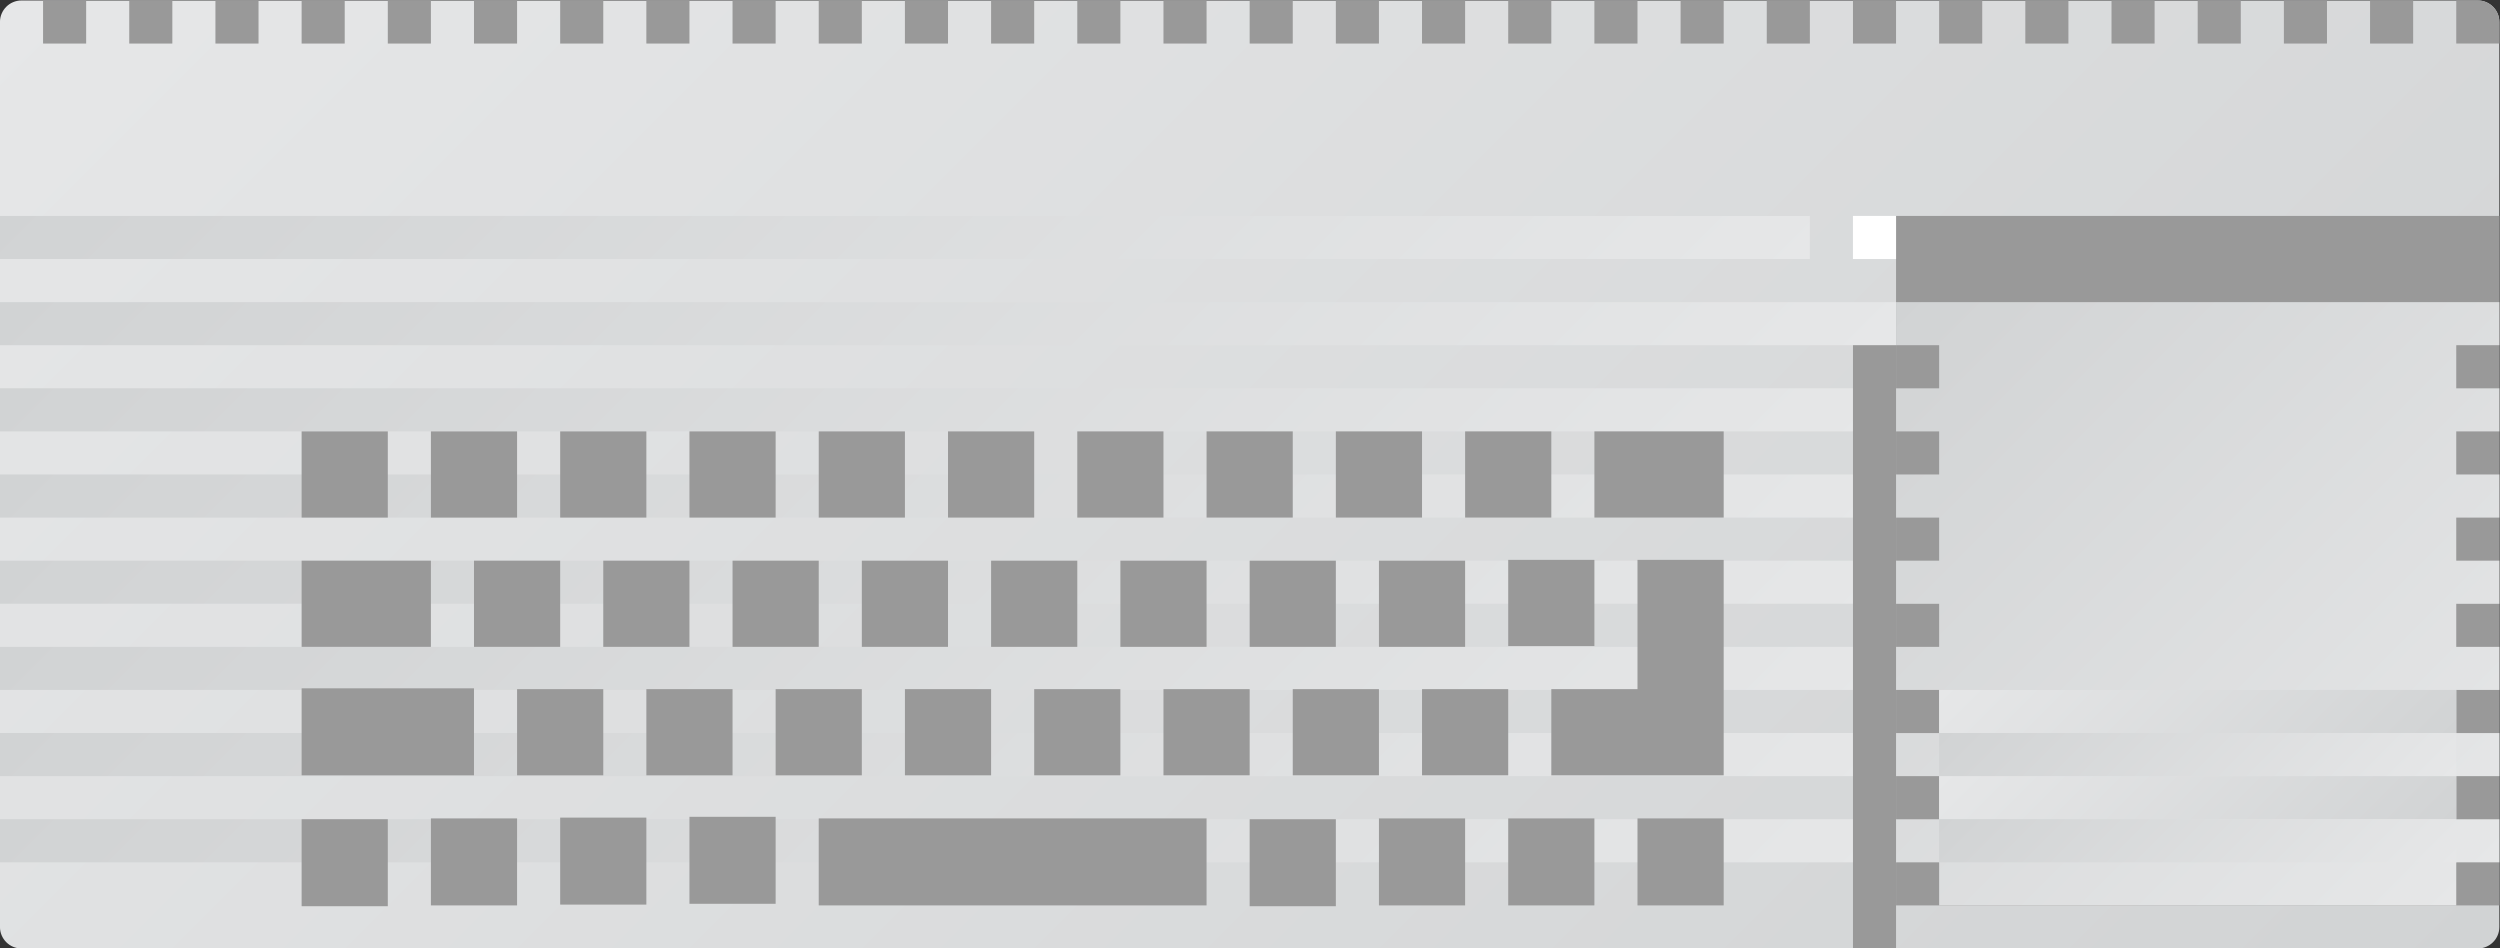 <?xml version="1.0" encoding="UTF-8" standalone="no"?>
<svg
   xmlns:dc="http://purl.org/dc/elements/1.1/"
   xmlns:cc="http://creativecommons.org/ns#"
   xmlns:rdf="http://www.w3.org/1999/02/22-rdf-syntax-ns#"
   xmlns:svg="http://www.w3.org/2000/svg"
   xmlns="http://www.w3.org/2000/svg"
   viewBox="0 0 309.333 117.333"
   height="117.333"
   width="309.333"
   xml:space="preserve"
   id="svg2"
   version="1.1"><rect x="0" y="0" width="309.333" height="117.333" fill="#333333" stroke="none"/><defs
     id="defs6"><clipPath
       id="clipPath18"
       clipPathUnits="userSpaceOnUse"><path
         id="path16"
         d="m 14,172 c -1.105,0 -2,-0.896 -2,-2 v 0 -84 c 0,-1.105 0.895,-2 2,-2 v 0 h 228 c 1.104,0 2,0.895 2,2 v 0 84 c 0,1.104 -0.896,2 -2,2 v 0 z" /></clipPath><linearGradient
       id="linearGradient28"
       spreadMethod="pad"
       gradientTransform="matrix(158.828,-158.828,-158.828,-158.828,48.586,207.414)"
       gradientUnits="userSpaceOnUse"
       y2="0"
       x2="1"
       y1="0"
       x1="0"><stop
         id="stop24"
         offset="0"
         style="stop-opacity:1;stop-color:#e6e7e8" /><stop
         id="stop26"
         offset="1"
         style="stop-opacity:1;stop-color:#d1d3d4" /></linearGradient><clipPath
       id="clipPath38"
       clipPathUnits="userSpaceOnUse"><path
         id="path36"
         d="M 0,256 H 256 V 0 H 0 Z" /></clipPath><clipPath
       id="clipPath48"
       clipPathUnits="userSpaceOnUse"><path
         id="path46"
         d="m 12,148 h 168 v 4 H 12 Z" /></clipPath><linearGradient
       id="linearGradient58"
       spreadMethod="pad"
       gradientTransform="matrix(-86,86,86,86,139,107)"
       gradientUnits="userSpaceOnUse"
       y2="0"
       x2="1"
       y1="0"
       x1="0"><stop
         id="stop54"
         offset="0"
         style="stop-opacity:1;stop-color:#e6e7e8" /><stop
         id="stop56"
         offset="1"
         style="stop-opacity:1;stop-color:#d1d3d4" /></linearGradient><clipPath
       id="clipPath68"
       clipPathUnits="userSpaceOnUse"><path
         id="path66"
         d="m 12,140 h 176 v 4 H 12 Z" /></clipPath><linearGradient
       id="linearGradient78"
       spreadMethod="pad"
       gradientTransform="matrix(-90,90,90,90,145,97)"
       gradientUnits="userSpaceOnUse"
       y2="0"
       x2="1"
       y1="0"
       x1="0"><stop
         id="stop74"
         offset="0"
         style="stop-opacity:1;stop-color:#e6e7e8" /><stop
         id="stop76"
         offset="1"
         style="stop-opacity:1;stop-color:#d1d3d4" /></linearGradient><clipPath
       id="clipPath88"
       clipPathUnits="userSpaceOnUse"><path
         id="path86"
         d="m 12,132 h 176 v 4 H 12 Z" /></clipPath><linearGradient
       id="linearGradient98"
       spreadMethod="pad"
       gradientTransform="matrix(-90,90,90,90,145,89)"
       gradientUnits="userSpaceOnUse"
       y2="0"
       x2="1"
       y1="0"
       x1="0"><stop
         id="stop94"
         offset="0"
         style="stop-opacity:1;stop-color:#e6e7e8" /><stop
         id="stop96"
         offset="1"
         style="stop-opacity:1;stop-color:#d1d3d4" /></linearGradient><clipPath
       id="clipPath108"
       clipPathUnits="userSpaceOnUse"><path
         id="path106"
         d="m 12,124 h 176 v 4 H 12 Z" /></clipPath><linearGradient
       id="linearGradient118"
       spreadMethod="pad"
       gradientTransform="matrix(-90,90,90,90,145,81)"
       gradientUnits="userSpaceOnUse"
       y2="0"
       x2="1"
       y1="0"
       x1="0"><stop
         id="stop114"
         offset="0"
         style="stop-opacity:1;stop-color:#e6e7e8" /><stop
         id="stop116"
         offset="1"
         style="stop-opacity:1;stop-color:#d1d3d4" /></linearGradient><clipPath
       id="clipPath128"
       clipPathUnits="userSpaceOnUse"><path
         id="path126"
         d="m 12,116 h 176 v 4 H 12 Z" /></clipPath><linearGradient
       id="linearGradient138"
       spreadMethod="pad"
       gradientTransform="matrix(-90,90,90,90,145,73)"
       gradientUnits="userSpaceOnUse"
       y2="0"
       x2="1"
       y1="0"
       x1="0"><stop
         id="stop134"
         offset="0"
         style="stop-opacity:1;stop-color:#e6e7e8" /><stop
         id="stop136"
         offset="1"
         style="stop-opacity:1;stop-color:#d1d3d4" /></linearGradient><clipPath
       id="clipPath148"
       clipPathUnits="userSpaceOnUse"><path
         id="path146"
         d="m 12,108 h 176 v 4 H 12 Z" /></clipPath><linearGradient
       id="linearGradient158"
       spreadMethod="pad"
       gradientTransform="matrix(-90,90,90,90,145,65)"
       gradientUnits="userSpaceOnUse"
       y2="0"
       x2="1"
       y1="0"
       x1="0"><stop
         id="stop154"
         offset="0"
         style="stop-opacity:1;stop-color:#e6e7e8" /><stop
         id="stop156"
         offset="1"
         style="stop-opacity:1;stop-color:#d1d3d4" /></linearGradient><clipPath
       id="clipPath168"
       clipPathUnits="userSpaceOnUse"><path
         id="path166"
         d="m 12,100 h 176 v 4.001 H 12 Z" /></clipPath><linearGradient
       id="linearGradient178"
       spreadMethod="pad"
       gradientTransform="matrix(-90,90,90,90,145,57)"
       gradientUnits="userSpaceOnUse"
       y2="0"
       x2="1"
       y1="0"
       x1="0"><stop
         id="stop174"
         offset="0"
         style="stop-opacity:1;stop-color:#e6e7e8" /><stop
         id="stop176"
         offset="1"
         style="stop-opacity:1;stop-color:#d1d3d4" /></linearGradient><clipPath
       id="clipPath188"
       clipPathUnits="userSpaceOnUse"><path
         id="path186"
         d="m 12,92 h 176 v 4.001 H 12 Z" /></clipPath><linearGradient
       id="linearGradient198"
       spreadMethod="pad"
       gradientTransform="matrix(-90,90,90,90,145,49)"
       gradientUnits="userSpaceOnUse"
       y2="0"
       x2="1"
       y1="0"
       x1="0"><stop
         id="stop194"
         offset="0"
         style="stop-opacity:1;stop-color:#e6e7e8" /><stop
         id="stop196"
         offset="1"
         style="stop-opacity:1;stop-color:#d1d3d4" /></linearGradient><clipPath
       id="clipPath208"
       clipPathUnits="userSpaceOnUse"><path
         id="path206"
         d="M 0,256 H 256 V 0 H 0 Z" /></clipPath><clipPath
       id="clipPath362"
       clipPathUnits="userSpaceOnUse"><path
         id="path360"
         d="m 188,144 v -4 h 4 v -4 h -4 v -4 h 4 v -4 h -4 v -4 h 4 v -4 h -4 v -4 h 4 v -4 h -4 v -4 h 4 v -4 h -4 v -4 h 4 v -4 h -4 v -4 h 4 v -4 h 48 v 4 h 4 v 4 h -4 v 4 h 4 v 4 h -4 v 4 h 4 v 4 h -4 v 4 h 4 v 4 h -4 v 4 h 4 v 4 h -4 v 4 h 4 v 4 h -4 v 4 h 4 v 4 z" /></clipPath><linearGradient
       id="linearGradient372"
       spreadMethod="pad"
       gradientTransform="matrix(-54,54,54,54,243,91)"
       gradientUnits="userSpaceOnUse"
       y2="0"
       x2="1"
       y1="0"
       x1="0"><stop
         id="stop368"
         offset="0"
         style="stop-opacity:1;stop-color:#e6e7e8" /><stop
         id="stop370"
         offset="1"
         style="stop-opacity:1;stop-color:#d1d3d4" /></linearGradient><clipPath
       id="clipPath382"
       clipPathUnits="userSpaceOnUse"><path
         id="path380"
         d="m 192,104 h 48.001 v 4 H 192 Z" /></clipPath><linearGradient
       id="linearGradient392"
       spreadMethod="pad"
       gradientTransform="matrix(26,-26,-26,-26,203,119)"
       gradientUnits="userSpaceOnUse"
       y2="0"
       x2="1"
       y1="0"
       x1="0"><stop
         id="stop388"
         offset="0"
         style="stop-opacity:1;stop-color:#e6e7e8" /><stop
         id="stop390"
         offset="1"
         style="stop-opacity:1;stop-color:#d1d3d4" /></linearGradient><clipPath
       id="clipPath402"
       clipPathUnits="userSpaceOnUse"><path
         id="path400"
         d="m 192,100 h 48.001 v 4.001 H 192 Z" /></clipPath><linearGradient
       id="linearGradient412"
       spreadMethod="pad"
       gradientTransform="matrix(-26,26,26,26,229,89)"
       gradientUnits="userSpaceOnUse"
       y2="0"
       x2="1"
       y1="0"
       x1="0"><stop
         id="stop408"
         offset="0"
         style="stop-opacity:1;stop-color:#e6e7e8" /><stop
         id="stop410"
         offset="1"
         style="stop-opacity:1;stop-color:#d1d3d4" /></linearGradient><clipPath
       id="clipPath422"
       clipPathUnits="userSpaceOnUse"><path
         id="path420"
         d="m 192,96 h 48.001 v 4 H 192 Z" /></clipPath><linearGradient
       id="linearGradient432"
       spreadMethod="pad"
       gradientTransform="matrix(26,-26,-26,-26,203,111)"
       gradientUnits="userSpaceOnUse"
       y2="0"
       x2="1"
       y1="0"
       x1="0"><stop
         id="stop428"
         offset="0"
         style="stop-opacity:1;stop-color:#e6e7e8" /><stop
         id="stop430"
         offset="1"
         style="stop-opacity:1;stop-color:#d1d3d4" /></linearGradient><clipPath
       id="clipPath442"
       clipPathUnits="userSpaceOnUse"><path
         id="path440"
         d="m 192,92 h 48.001 v 4.001 H 192 Z" /></clipPath><linearGradient
       id="linearGradient452"
       spreadMethod="pad"
       gradientTransform="matrix(-26,26,26,26,229,81)"
       gradientUnits="userSpaceOnUse"
       y2="0"
       x2="1"
       y1="0"
       x1="0"><stop
         id="stop448"
         offset="0"
         style="stop-opacity:1;stop-color:#e6e7e8" /><stop
         id="stop450"
         offset="1"
         style="stop-opacity:1;stop-color:#d1d3d4" /></linearGradient></defs><g
     transform="matrix(1.333,0,0,-1.333,-16,229.333)"
     id="g10"><g
       id="g12"><g
         clip-path="url(#clipPath18)"
         id="g14"><g
           id="g20"><g
             id="g22"><path
               id="path30"
               style="fill:url(#linearGradient28);stroke:none"
               d="m 14,172 c -1.105,0 -2,-0.896 -2,-2 v 0 -84 c 0,-1.105 0.895,-2 2,-2 v 0 h 228 c 1.104,0 2,0.895 2,2 v 0 84 c 0,1.104 -0.896,2 -2,2 v 0 z" /></g></g></g></g><g
       id="g32"><g
         clip-path="url(#clipPath38)"
         id="g34"><path
           id="path40"
           style="fill:#999999;fill-opacity:1;fill-rule:nonzero;stroke:none"
           d="m 244,88 h -56 v 64 h 56 z" /></g></g><g
       id="g42"><g
         clip-path="url(#clipPath48)"
         id="g44"><g
           id="g50"><g
             id="g52"><path
               id="path60"
               style="fill:url(#linearGradient58);stroke:none"
               d="m 12,148 h 168 v 4 H 12 Z" /></g></g></g></g><g
       id="g62"><g
         clip-path="url(#clipPath68)"
         id="g64"><g
           id="g70"><g
             id="g72"><path
               id="path80"
               style="fill:url(#linearGradient78);stroke:none"
               d="m 12,140 h 176 v 4 H 12 Z" /></g></g></g></g><g
       id="g82"><g
         clip-path="url(#clipPath88)"
         id="g84"><g
           id="g90"><g
             id="g92"><path
               id="path100"
               style="fill:url(#linearGradient98);stroke:none"
               d="m 12,132 h 176 v 4 H 12 Z" /></g></g></g></g><g
       id="g102"><g
         clip-path="url(#clipPath108)"
         id="g104"><g
           id="g110"><g
             id="g112"><path
               id="path120"
               style="fill:url(#linearGradient118);stroke:none"
               d="m 12,124 h 176 v 4 H 12 Z" /></g></g></g></g><g
       id="g122"><g
         clip-path="url(#clipPath128)"
         id="g124"><g
           id="g130"><g
             id="g132"><path
               id="path140"
               style="fill:url(#linearGradient138);stroke:none"
               d="m 12,116 h 176 v 4 H 12 Z" /></g></g></g></g><g
       id="g142"><g
         clip-path="url(#clipPath148)"
         id="g144"><g
           id="g150"><g
             id="g152"><path
               id="path160"
               style="fill:url(#linearGradient158);stroke:none"
               d="m 12,108 h 176 v 4 H 12 Z" /></g></g></g></g><g
       id="g162"><g
         clip-path="url(#clipPath168)"
         id="g164"><g
           id="g170"><g
             id="g172"><path
               id="path180"
               style="fill:url(#linearGradient178);stroke:none"
               d="m 12,100 h 176 v 4.001 H 12 Z" /></g></g></g></g><g
       id="g182"><g
         clip-path="url(#clipPath188)"
         id="g184"><g
           id="g190"><g
             id="g192"><path
               id="path200"
               style="fill:url(#linearGradient198);stroke:none"
               d="m 12,92 h 176 v 4.001 H 12 Z" /></g></g></g></g><g
       id="g202"><g
         clip-path="url(#clipPath208)"
         id="g204"><path
           id="path210"
           style="fill:#999999;fill-opacity:1;fill-rule:nonzero;stroke:none"
           d="m 48,124 h -8 v 8 h 8 z" /><path
           id="path212"
           style="fill:#999999;fill-opacity:1;fill-rule:nonzero;stroke:none"
           d="M 52,112 H 40 v 8 h 12 z" /><path
           id="path214"
           style="fill:#999999;fill-opacity:1;fill-rule:nonzero;stroke:none"
           d="m 60,124 h -8 v 8 h 8 z" /><path
           id="path216"
           style="fill:#999999;fill-opacity:1;fill-rule:nonzero;stroke:none"
           d="m 64,112 h -8 v 8 h 8 z" /><path
           id="path218"
           style="fill:#999999;fill-opacity:1;fill-rule:nonzero;stroke:none"
           d="m 68,100.075 h -8 v 8 h 8 z" /><path
           id="path220"
           style="fill:#999999;fill-opacity:1;fill-rule:nonzero;stroke:none"
           d="m 80,100.075 h -8 v 8 h 8 z" /><path
           id="path222"
           style="fill:#999999;fill-opacity:1;fill-rule:nonzero;stroke:none"
           d="m 92,100.075 h -8 v 8 h 8 z" /><path
           id="path224"
           style="fill:#999999;fill-opacity:1;fill-rule:nonzero;stroke:none"
           d="m 104,100.075 h -8 v 8 h 8 z" /><path
           id="path226"
           style="fill:#999999;fill-opacity:1;fill-rule:nonzero;stroke:none"
           d="m 116,100.075 h -8 v 8 h 8 z" /><path
           id="path228"
           style="fill:#999999;fill-opacity:1;fill-rule:nonzero;stroke:none"
           d="m 128,100.075 h -8 v 8 h 8 z" /><path
           id="path230"
           style="fill:#999999;fill-opacity:1;fill-rule:nonzero;stroke:none"
           d="m 140,100.075 h -8 v 8 h 8 z" /><path
           id="path232"
           style="fill:#999999;fill-opacity:1;fill-rule:nonzero;stroke:none"
           d="m 152,100.075 h -8 v 8 h 8 z" /><path
           id="path234"
           style="fill:#999999;fill-opacity:1;fill-rule:nonzero;stroke:none"
           d="m 76,112 h -8 v 8 h 8 z" /><path
           id="path236"
           style="fill:#999999;fill-opacity:1;fill-rule:nonzero;stroke:none"
           d="m 88,112 h -8 v 8 h 8 z" /><path
           id="path238"
           style="fill:#999999;fill-opacity:1;fill-rule:nonzero;stroke:none"
           d="m 100,112 h -8 v 8 h 8 z" /><path
           id="path240"
           style="fill:#999999;fill-opacity:1;fill-rule:nonzero;stroke:none"
           d="m 112,112 h -8 v 8 h 8 z" /><path
           id="path242"
           style="fill:#999999;fill-opacity:1;fill-rule:nonzero;stroke:none"
           d="m 124,112 h -8 v 8 h 8 z" /><path
           id="path244"
           style="fill:#999999;fill-opacity:1;fill-rule:nonzero;stroke:none"
           d="m 136,112 h -8 v 8 h 8 z" /><path
           id="path246"
           style="fill:#999999;fill-opacity:1;fill-rule:nonzero;stroke:none"
           d="m 148,112 h -8 v 8 h 8 z" /><path
           id="path248"
           style="fill:#999999;fill-opacity:1;fill-rule:nonzero;stroke:none"
           d="m 160,112.075 h -8 v 8 h 8 z" /><g
           transform="translate(164,120.075)"
           id="g250"><path
             id="path252"
             style="fill:#999999;fill-opacity:1;fill-rule:nonzero;stroke:none"
             d="m 0,0 v -12 h -8 v -8 H 0 8 V 0 Z" /></g><path
           id="path254"
           style="fill:#999999;fill-opacity:1;fill-rule:nonzero;stroke:none"
           d="m 72,124 h -8 v 8 h 8 z" /><path
           id="path256"
           style="fill:#999999;fill-opacity:1;fill-rule:nonzero;stroke:none"
           d="m 84,124 h -8 v 8 h 8 z" /><path
           id="path258"
           style="fill:#999999;fill-opacity:1;fill-rule:nonzero;stroke:none"
           d="m 96,124 h -8 v 8 h 8 z" /><path
           id="path260"
           style="fill:#999999;fill-opacity:1;fill-rule:nonzero;stroke:none"
           d="m 108,124 h -8 v 8 h 8 z" /><path
           id="path262"
           style="fill:#999999;fill-opacity:1;fill-rule:nonzero;stroke:none"
           d="m 120,124 h -8 v 8 h 8 z" /><path
           id="path264"
           style="fill:#999999;fill-opacity:1;fill-rule:nonzero;stroke:none"
           d="m 132,124 h -8 v 8 h 8 z" /><path
           id="path266"
           style="fill:#999999;fill-opacity:1;fill-rule:nonzero;stroke:none"
           d="m 144,124 h -8 v 8 h 8 z" /><path
           id="path268"
           style="fill:#999999;fill-opacity:1;fill-rule:nonzero;stroke:none"
           d="m 156,124 h -8 v 8 h 8 z" /><path
           id="path270"
           style="fill:#999999;fill-opacity:1;fill-rule:nonzero;stroke:none"
           d="m 172,124 h -12 v 8 h 12 z" /><path
           id="path272"
           style="fill:#999999;fill-opacity:1;fill-rule:nonzero;stroke:none"
           d="M 56,100.075 H 40 v 8.075 h 16 z" /><path
           id="path274"
           style="fill:#999999;fill-opacity:1;fill-rule:nonzero;stroke:none"
           d="m 148,88 h -8 v 8.075 h 8 z" /><path
           id="path276"
           style="fill:#999999;fill-opacity:1;fill-rule:nonzero;stroke:none"
           d="m 136,87.925 h -8 V 96 h 8 z" /><path
           id="path278"
           style="fill:#999999;fill-opacity:1;fill-rule:nonzero;stroke:none"
           d="M 48,87.925 H 40 V 96 h 8 z" /><path
           id="path280"
           style="fill:#999999;fill-opacity:1;fill-rule:nonzero;stroke:none"
           d="m 60,88 h -8 v 8.075 h 8 z" /><path
           id="path282"
           style="fill:#999999;fill-opacity:1;fill-rule:nonzero;stroke:none"
           d="m 72,88.075 h -8 v 8.075 h 8 z" /><path
           id="path284"
           style="fill:#999999;fill-opacity:1;fill-rule:nonzero;stroke:none"
           d="m 84,88.15 h -8 v 8.075 h 8 z" /><path
           id="path286"
           style="fill:#999999;fill-opacity:1;fill-rule:nonzero;stroke:none"
           d="m 160,88 h -8 v 8.075 h 8 z" /><path
           id="path288"
           style="fill:#999999;fill-opacity:1;fill-rule:nonzero;stroke:none"
           d="m 172,88 h -8 v 8.075 h 8 z" /><path
           id="path290"
           style="fill:#999999;fill-opacity:1;fill-rule:nonzero;stroke:none"
           d="M 124,88 H 88 v 8.075 h 36 z" /><path
           id="path292"
           style="fill:#999999;fill-opacity:1;fill-rule:nonzero;stroke:none"
           d="m 20,168 h -4 v 4 h 4 z" /><path
           id="path294"
           style="fill:#999999;fill-opacity:1;fill-rule:nonzero;stroke:none"
           d="m 28,168 h -4 v 4 h 4 z" /><path
           id="path296"
           style="fill:#999999;fill-opacity:1;fill-rule:nonzero;stroke:none"
           d="m 36,168 h -4 v 4 h 4 z" /><path
           id="path298"
           style="fill:#999999;fill-opacity:1;fill-rule:nonzero;stroke:none"
           d="m 44,168 h -4 v 4 h 4 z" /><path
           id="path300"
           style="fill:#999999;fill-opacity:1;fill-rule:nonzero;stroke:none"
           d="m 52,168 h -4 v 4 h 4 z" /><path
           id="path302"
           style="fill:#999999;fill-opacity:1;fill-rule:nonzero;stroke:none"
           d="m 60,168 h -4 v 4 h 4 z" /><path
           id="path304"
           style="fill:#999999;fill-opacity:1;fill-rule:nonzero;stroke:none"
           d="m 68,168 h -4 v 4 h 4 z" /><path
           id="path306"
           style="fill:#999999;fill-opacity:1;fill-rule:nonzero;stroke:none"
           d="m 76,168 h -4 v 4 h 4 z" /><path
           id="path308"
           style="fill:#999999;fill-opacity:1;fill-rule:nonzero;stroke:none"
           d="m 84,168 h -4 v 4 h 4 z" /><path
           id="path310"
           style="fill:#999999;fill-opacity:1;fill-rule:nonzero;stroke:none"
           d="m 92,168 h -4 v 4 h 4 z" /><path
           id="path312"
           style="fill:#999999;fill-opacity:1;fill-rule:nonzero;stroke:none"
           d="m 100,168 h -4 v 4 h 4 z" /><path
           id="path314"
           style="fill:#999999;fill-opacity:1;fill-rule:nonzero;stroke:none"
           d="m 108,168 h -4 v 4 h 4 z" /><path
           id="path316"
           style="fill:#999999;fill-opacity:1;fill-rule:nonzero;stroke:none"
           d="m 116,168 h -4 v 4 h 4 z" /><path
           id="path318"
           style="fill:#999999;fill-opacity:1;fill-rule:nonzero;stroke:none"
           d="m 124,168 h -4 v 4 h 4 z" /><path
           id="path320"
           style="fill:#999999;fill-opacity:1;fill-rule:nonzero;stroke:none"
           d="m 132,168 h -4 v 4 h 4 z" /><path
           id="path322"
           style="fill:#999999;fill-opacity:1;fill-rule:nonzero;stroke:none"
           d="m 140,168 h -4 v 4 h 4 z" /><path
           id="path324"
           style="fill:#999999;fill-opacity:1;fill-rule:nonzero;stroke:none"
           d="m 148,168 h -4 v 4 h 4 z" /><path
           id="path326"
           style="fill:#999999;fill-opacity:1;fill-rule:nonzero;stroke:none"
           d="m 156,168 h -4 v 4 h 4 z" /><path
           id="path328"
           style="fill:#999999;fill-opacity:1;fill-rule:nonzero;stroke:none"
           d="m 164,168 h -4 v 4 h 4 z" /><path
           id="path330"
           style="fill:#999999;fill-opacity:1;fill-rule:nonzero;stroke:none"
           d="m 172,168 h -4 v 4 h 4 z" /><path
           id="path332"
           style="fill:#999999;fill-opacity:1;fill-rule:nonzero;stroke:none"
           d="m 180,168 h -4 v 4 h 4 z" /><path
           id="path334"
           style="fill:#999999;fill-opacity:1;fill-rule:nonzero;stroke:none"
           d="m 188,168 h -4 v 4 h 4 z" /><path
           id="path336"
           style="fill:#999999;fill-opacity:1;fill-rule:nonzero;stroke:none"
           d="m 196,168 h -4 v 4 h 4 z" /><path
           id="path338"
           style="fill:#999999;fill-opacity:1;fill-rule:nonzero;stroke:none"
           d="m 204,168 h -4 v 4 h 4 z" /><path
           id="path340"
           style="fill:#999999;fill-opacity:1;fill-rule:nonzero;stroke:none"
           d="m 212,168 h -4 v 4 h 4 z" /><path
           id="path342"
           style="fill:#999999;fill-opacity:1;fill-rule:nonzero;stroke:none"
           d="m 220,168 h -4 v 4 h 4 z" /><path
           id="path344"
           style="fill:#999999;fill-opacity:1;fill-rule:nonzero;stroke:none"
           d="m 228,168 h -4 v 4 h 4 z" /><path
           id="path346"
           style="fill:#999999;fill-opacity:1;fill-rule:nonzero;stroke:none"
           d="m 236,168 h -4 v 4 h 4 z" /><g
           transform="translate(244,168)"
           id="g348"><path
             id="path350"
             style="fill:#999999;fill-opacity:1;fill-rule:nonzero;stroke:none"
             d="m 0,0 h -4 v 4 h 2 C -0.895,4 0,3.105 0,2 Z" /></g><path
           id="path352"
           style="fill:#999999;fill-opacity:1;fill-rule:nonzero;stroke:none"
           d="m 188,84 h -4 v 56 h 4 z" /><path
           id="path354"
           style="fill:#ffffff;fill-opacity:1;fill-rule:nonzero;stroke:none"
           d="m 188,148 h -4 v 4 h 4 z" /></g></g><g
       id="g356"><g
         clip-path="url(#clipPath362)"
         id="g358"><g
           id="g364"><g
             id="g366"><path
               id="path374"
               style="fill:url(#linearGradient372);stroke:none"
               d="m 188,144 v -4 h 4 v -4 h -4 v -4 h 4 v -4 h -4 v -4 h 4 v -4 h -4 v -4 h 4 v -4 h -4 v -4 h 4 v -4 h -4 v -4 h 4 v -4 h -4 v -4 h 4 v -4 h 48 v 4 h 4 v 4 h -4 v 4 h 4 v 4 h -4 v 4 h 4 v 4 h -4 v 4 h 4 v 4 h -4 v 4 h 4 v 4 h -4 v 4 h 4 v 4 h -4 v 4 h 4 v 4 z" /></g></g></g></g><g
       id="g376"><g
         clip-path="url(#clipPath382)"
         id="g378"><g
           id="g384"><g
             id="g386"><path
               id="path394"
               style="fill:url(#linearGradient392);stroke:none"
               d="m 192,104 h 48.001 v 4 H 192 Z" /></g></g></g></g><g
       id="g396"><g
         clip-path="url(#clipPath402)"
         id="g398"><g
           id="g404"><g
             id="g406"><path
               id="path414"
               style="fill:url(#linearGradient412);stroke:none"
               d="m 192,100 h 48.001 v 4.001 H 192 Z" /></g></g></g></g><g
       id="g416"><g
         clip-path="url(#clipPath422)"
         id="g418"><g
           id="g424"><g
             id="g426"><path
               id="path434"
               style="fill:url(#linearGradient432);stroke:none"
               d="m 192,96 h 48.001 v 4 H 192 Z" /></g></g></g></g><g
       id="g436"><g
         clip-path="url(#clipPath442)"
         id="g438"><g
           id="g444"><g
             id="g446"><path
               id="path454"
               style="fill:url(#linearGradient452);stroke:none"
               d="m 192,92 h 48.001 v 4.001 H 192 Z" /></g></g></g></g></g></svg>